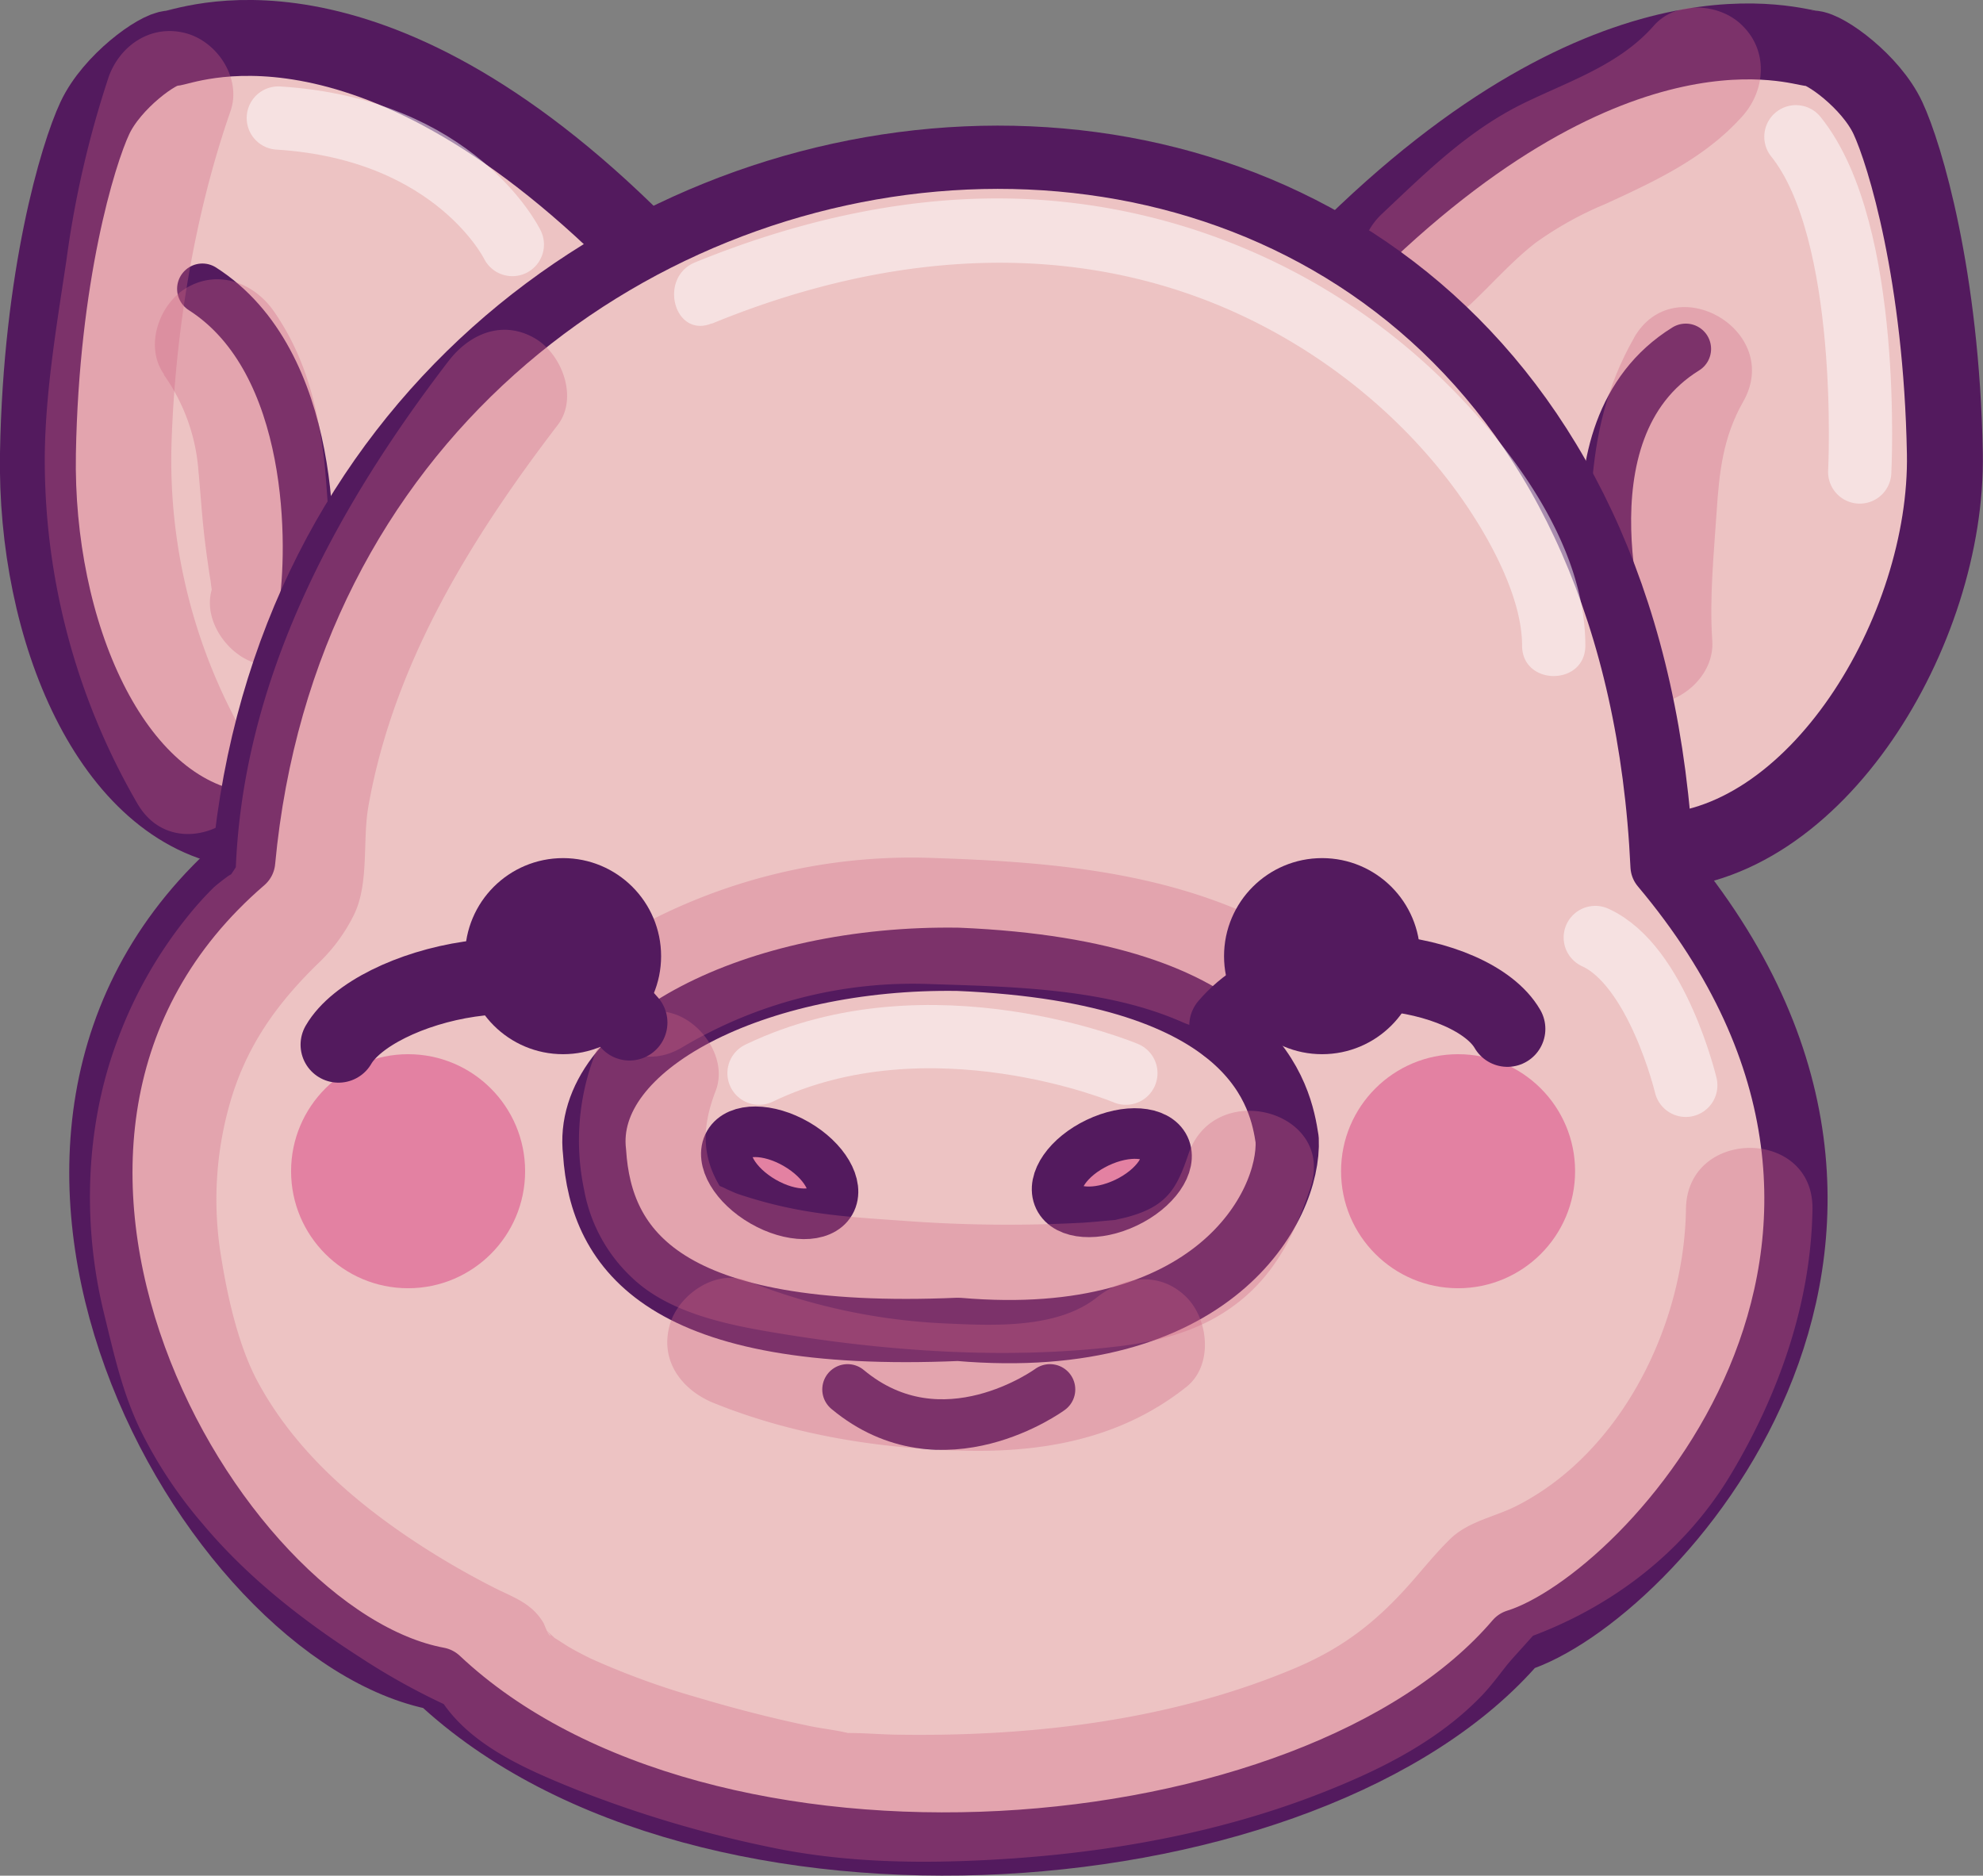 <svg xmlns="http://www.w3.org/2000/svg" viewBox="0 0 313.51 296.53"><rect x="0" y="0" width="313.51" height="296.53" fill="#808080" stroke="none"/><defs><style>.cls-1{isolation:isolate;}.cls-2,.cls-3,.cls-7{fill:#edc3c3;}.cls-11,.cls-12,.cls-13,.cls-14,.cls-15,.cls-2,.cls-3,.cls-7{stroke:#531a5e;}.cls-11,.cls-12,.cls-13,.cls-14,.cls-15,.cls-2,.cls-3,.cls-6,.cls-7{stroke-linecap:round;stroke-linejoin:round;}.cls-15,.cls-2{stroke-width:12px;}.cls-11,.cls-13,.cls-14,.cls-3{stroke-width:8px;}.cls-4{opacity:0.33;mix-blend-mode:multiply;}.cls-5{fill:#cd6484;}.cls-12,.cls-13,.cls-15,.cls-6{fill:none;}.cls-6{stroke:#fff;}.cls-12,.cls-6,.cls-7{stroke-width:10px;}.cls-6,.cls-8{opacity:0.5;}.cls-9{fill:#fff;}.cls-10,.cls-11{fill:#e381a2;}.cls-14{fill:#531a5e;}</style></defs><g class="cls-1"><g id="Layer_2" data-name="Layer 2"><g id="Master_Pig" data-name="Master Pig"><g id="Ears_Point_Lower" data-name="Ears Point Lower"><g id="Ear_Left" data-name="Ear Left"><path id="Ear_Outer_Left" data-name="Ear Outer Left" class="cls-2" d="M38,131.16c-20.5-3-32.5-31.5-32-59.5s6.29-47.22,9-53,10-11,12-11,30.5-12.5,74,31"/><path class="cls-3" d="M32,45.66c18,11.5,17.59,41.27,16,51"/></g><g id="Ear_Right" data-name="Ear Right"><path id="Ear_Outer_Right" data-name="Ear Outer Right" class="cls-2" d="M261,134.66c26,0,47-35,46.48-63s-6.3-47.22-9-53-10-11-12-11-31-10.5-74.48,33"/><path class="cls-3" d="M266.52,55.16c-21,13-9.5,47.5-9.5,47.5"/></g><g id="Ear_Point_Shadow" data-name="Ear Point Shadow"><g class="cls-4"><path class="cls-5" d="M25.88,59.21a30.07,30.07,0,0,1,5.5,15.33c.29,3,.48,6,.8,9.06.21,2,.46,3.9.74,5.83.11.82.24,1.63.38,2.44.23,2,.35,2.21.38.75-1.95,5,2.15,11,7,12.3C46.32,106.47,51,103,53,97.93c1.73-4.47-.12-9-.71-13.54-.49-3.76-.61-7.55-1-11.31-1-8.67-3-16.75-8.09-24-3.13-4.4-8.72-6.49-13.68-3.59-4.35,2.54-6.74,9.26-3.59,13.68Z"/></g><g class="cls-4"><path class="cls-5" d="M258.32,53.45c-4.3,7.54-6.08,15.26-6.69,23.86-.56,8-1.47,16-.92,24,.36,5.39,4.33,10,10,10,5.12,0,10.36-4.58,10-10-.46-6.77.23-13.55.68-20.31.42-6.37,1-11.86,4.2-17.49,6.39-11.19-10.88-21.28-17.27-10.09Z"/></g><g class="cls-4"><path class="cls-5" d="M17.15,12.26a158.82,158.82,0,0,0-6.64,28.81C9,51.2,7.23,61.47,7.08,71.73A108.16,108.16,0,0,0,21.7,127c6.42,11.15,23.71,1.09,17.27-10.1A87.86,87.86,0,0,1,27.12,70c.57-17.36,3.6-36,9.32-52.43,1.78-5.1-2-10.94-7-12.3-5.5-1.51-10.51,1.87-12.3,7Z"/></g><g class="cls-4"><path class="cls-5" d="M261.44,4.09c-5.39,6.13-13.21,8.68-20.38,12.15-8.9,4.32-15.47,10.88-22.58,17.58-9.38,8.85,4.79,23,14.15,14.14,3.35-3.16,6.46-6.71,10.11-9.55a54.85,54.85,0,0,1,11-6.13c8-3.67,15.87-7.31,21.81-14,3.56-4.06,4-10.16,0-14.15C272,.46,265,0,261.44,4.09Z"/></g></g><path class="cls-6" d="M44,18.66c28.14,1.75,37,20,37,20"/><path class="cls-6" d="M283.93,21.62c12.09,15,10.09,53,10.09,53"/></g><g id="Face"><path id="Face_Base" data-name="Face Base" class="cls-7" d="M38.52,136.16c13-138.5,216.75-158.25,224.25.75,50.25,59.75-2,116-23,122.5-32,37.5-128.5,45.5-170.5,6C33,258.66-12,179.66,38.52,136.16Z"/><g class="cls-4"><path class="cls-5" d="M70.88,57.12c-18.4,24-33.22,51.7-33.67,82.65l1.37-5.05a24.38,24.38,0,0,1-2.47,4.1c1.65-1.75-1.8,1-2.3,1.46A52.27,52.27,0,0,0,30,144.47,69.23,69.23,0,0,0,18.66,164.2c-5.21,13.7-5.69,29.38-2.19,43.55C18,214,19.31,220,22.1,225.86a70.37,70.37,0,0,0,10,15.12c6.94,8.29,15.7,15.17,24.78,21a106.56,106.56,0,0,0,15.31,8.35l-4.6-6c3.42,10.23,14.3,14.87,23.54,18.6a186,186,0,0,0,30.16,9C133.11,294.47,145,294.66,157,294c18-1,36.26-4.22,53.07-11,8.8-3.53,17.42-7.94,24.1-14.83,1.67-1.73,3.05-3.67,4.55-5.54-1.1,1.36.17-.18.61-.66,1.46-1.62,2.92-3.25,4.39-4.87l-4.41,2.57c14.23-4.62,26.61-13.66,34.35-26.6,7.58-12.66,12.68-27.13,12.89-41.94.17-12.87-19.83-12.88-20,0-.26,18.22-10.12,38.43-26.7,46.9-3.59,1.84-7.68,2.43-10.64,5.33-1.78,1.75-3.45,3.73-5.08,5.63-5.64,6.62-11,11.14-19.12,14.62-19.87,8.45-42.21,11-63.63,10.62-2.44-.05-4.9-.27-7.34-.26-2.06,0,.58.14.4.1-2.1-.55-4.35-.76-6.49-1.21-6-1.25-11.92-2.78-17.78-4.53a123.09,123.09,0,0,1-16.87-6.17c-1.11-.55-2.21-1.12-3.28-1.74-.48-.27-3.26-2.11-2.42-1.47s-1.18-1.14-1.56-1.53c1.72,1.8.78,1.2.52.61s-.34-.63.07.24c.66,1.51.44.95-.69-1.67-1.85-3.17-4.77-4.06-7.78-5.58a128.77,128.77,0,0,1-11.9-6.86c-10-6.52-19.65-14.77-25.57-25.82-3.07-5.75-4.85-13.74-5.92-20.87a55.3,55.3,0,0,1,1.63-23.24c2.61-9,7.52-15.79,14.22-22.23a27.12,27.12,0,0,0,5.26-7.22c2.54-5,1.39-11.84,2.37-17.36,4-22.57,16.2-42.29,29.93-60.24,3.28-4.29.67-11.19-3.59-13.68-5.15-3-10.39-.72-13.68,3.59Z"/></g><g class="cls-8"><path class="cls-9" d="M112.58,51.15c25-10.27,52.5-13.56,78.18-3.65,17.52,6.76,33.39,19.54,43.16,35.64,3.5,5.77,6.72,12.91,6.72,18.91,0,6.43,10,6.44,10,0,0-16.2-12.12-32-23.21-42.66a101,101,0,0,0-65-27.91c-18-.85-35.94,3.22-52.54,10-5.87,2.41-3.3,12.09,2.66,9.64Z"/></g><path class="cls-6" d="M252.21,148.21c9.81,4.45,14.31,23.37,14.31,23.37"/></g><g id="Cheek_Apple" data-name="Cheek Apple"><circle id="Apple_Right" data-name="Apple Right" class="cls-10" cx="230.52" cy="185.16" r="18.5"/><circle id="Apple_Left" data-name="Apple Left" class="cls-10" cx="64.52" cy="185.16" r="18.5"/></g><g id="Snout"><ellipse id="Nostril_Right" data-name="Nostril Right" class="cls-11" cx="175.77" cy="185.41" rx="9.25" ry="5.25" transform="translate(-62.74 93.84) rotate(-25.53)"/><ellipse id="Nostril_Left" data-name="Nostril Left" class="cls-11" cx="123.27" cy="185.41" rx="5.25" ry="9.25" transform="translate(-98.94 199.46) rotate(-60)"/><path id="Snout_Circle" data-name="Snout Circle" class="cls-12" d="M94,182.16c-2-17,25.5-31,57.5-30.5,47.5,2,51,22,52,28.5.5,10.5-11.5,33.5-52,30C105,212.16,95,197.66,94,182.16Z"/><path id="Mouth" class="cls-13" d="M134,219.66c15,12.5,32,0,32,0"/><g class="cls-4"><path class="cls-5" d="M112.86,221.81c12.66,5.11,26.54,7.29,40.16,7.54,12.61.23,24.56-2.14,34.57-10.11,4.22-3.37,3.51-10.63,0-14.15-4.18-4.17-9.91-3.37-14.15,0-6.14,4.9-16.06,4.5-23.4,4.16a96.5,96.5,0,0,1-31.87-6.73c-5-2-11,2.21-12.3,7-1.57,5.71,2,10.27,7,12.3Z"/></g><g class="cls-4"><path class="cls-5" d="M93.87,167.19a37.86,37.86,0,0,0-1.52,20.92A25.12,25.12,0,0,0,99.93,202c5.87,5.62,15.16,7.46,22.89,8.74,17.6,2.93,36.51,4.24,54.28,2.07,6.07-.74,12.09-2.33,17.21-5.85,6.93-4.77,10.23-11.35,12.85-19.14,4.12-12.22-15.19-17.47-19.29-5.31-1.82,5.4-3.38,8.2-9.61,9.89-.65.18-1.33.3-2,.48-2.53.7,1.87-.1-.08,0-1.67.13-3.33.32-5,.42a221.57,221.57,0,0,1-28.46-.31c-9.62-.66-16.73-1.1-26.13-4.26-.61-.21-3.55-1.61-1-.32a9.23,9.23,0,0,0-1.71-.88c-.33-.2-.66-.41-1-.63,1.29,1.05,1.56,1.24.81.58-1.14-1.44,1.33,2,.45.6-3.22-5-3.25-9.75-1-15.61,1.94-5-2.14-11-7-12.3-5.64-1.55-10.36,1.92-12.3,7Z"/></g><g class="cls-4"><path class="cls-5" d="M197,144.37c-15.66-6.91-32.84-8.19-49.78-8.74a90.72,90.72,0,0,0-49.46,12.68c-11.06,6.57-1,23.86,10.09,17.27a71.11,71.11,0,0,1,39.37-10c13,.42,27.58.67,39.68,6,4.94,2.18,10.74,1.44,13.69-3.59,2.48-4.25,1.38-11.49-3.59-13.68Z"/></g><path class="cls-6" d="M120,169.66c27-13,58,0,58,0"/></g><g id="Eyes"><circle id="Eye_Left" data-name="Eye Left" class="cls-14" cx="89.02" cy="151.16" r="11.5"/><circle id="Eye_Right" data-name="Eye Right" class="cls-14" cx="209.02" cy="151.16" r="11.5"/><path id="Eye_Cheek_Right" data-name="Eye Cheek Right" class="cls-15" d="M53.52,165.16c5.5-9.5,34.5-17,46-3.5"/><g id="Eye_Cheek_Left" data-name="Eye Cheek Left"><path class="cls-15" d="M238.32,162.66c-5.5-9.5-32.8-14-44.3-.51"/></g></g></g></g></g></svg>